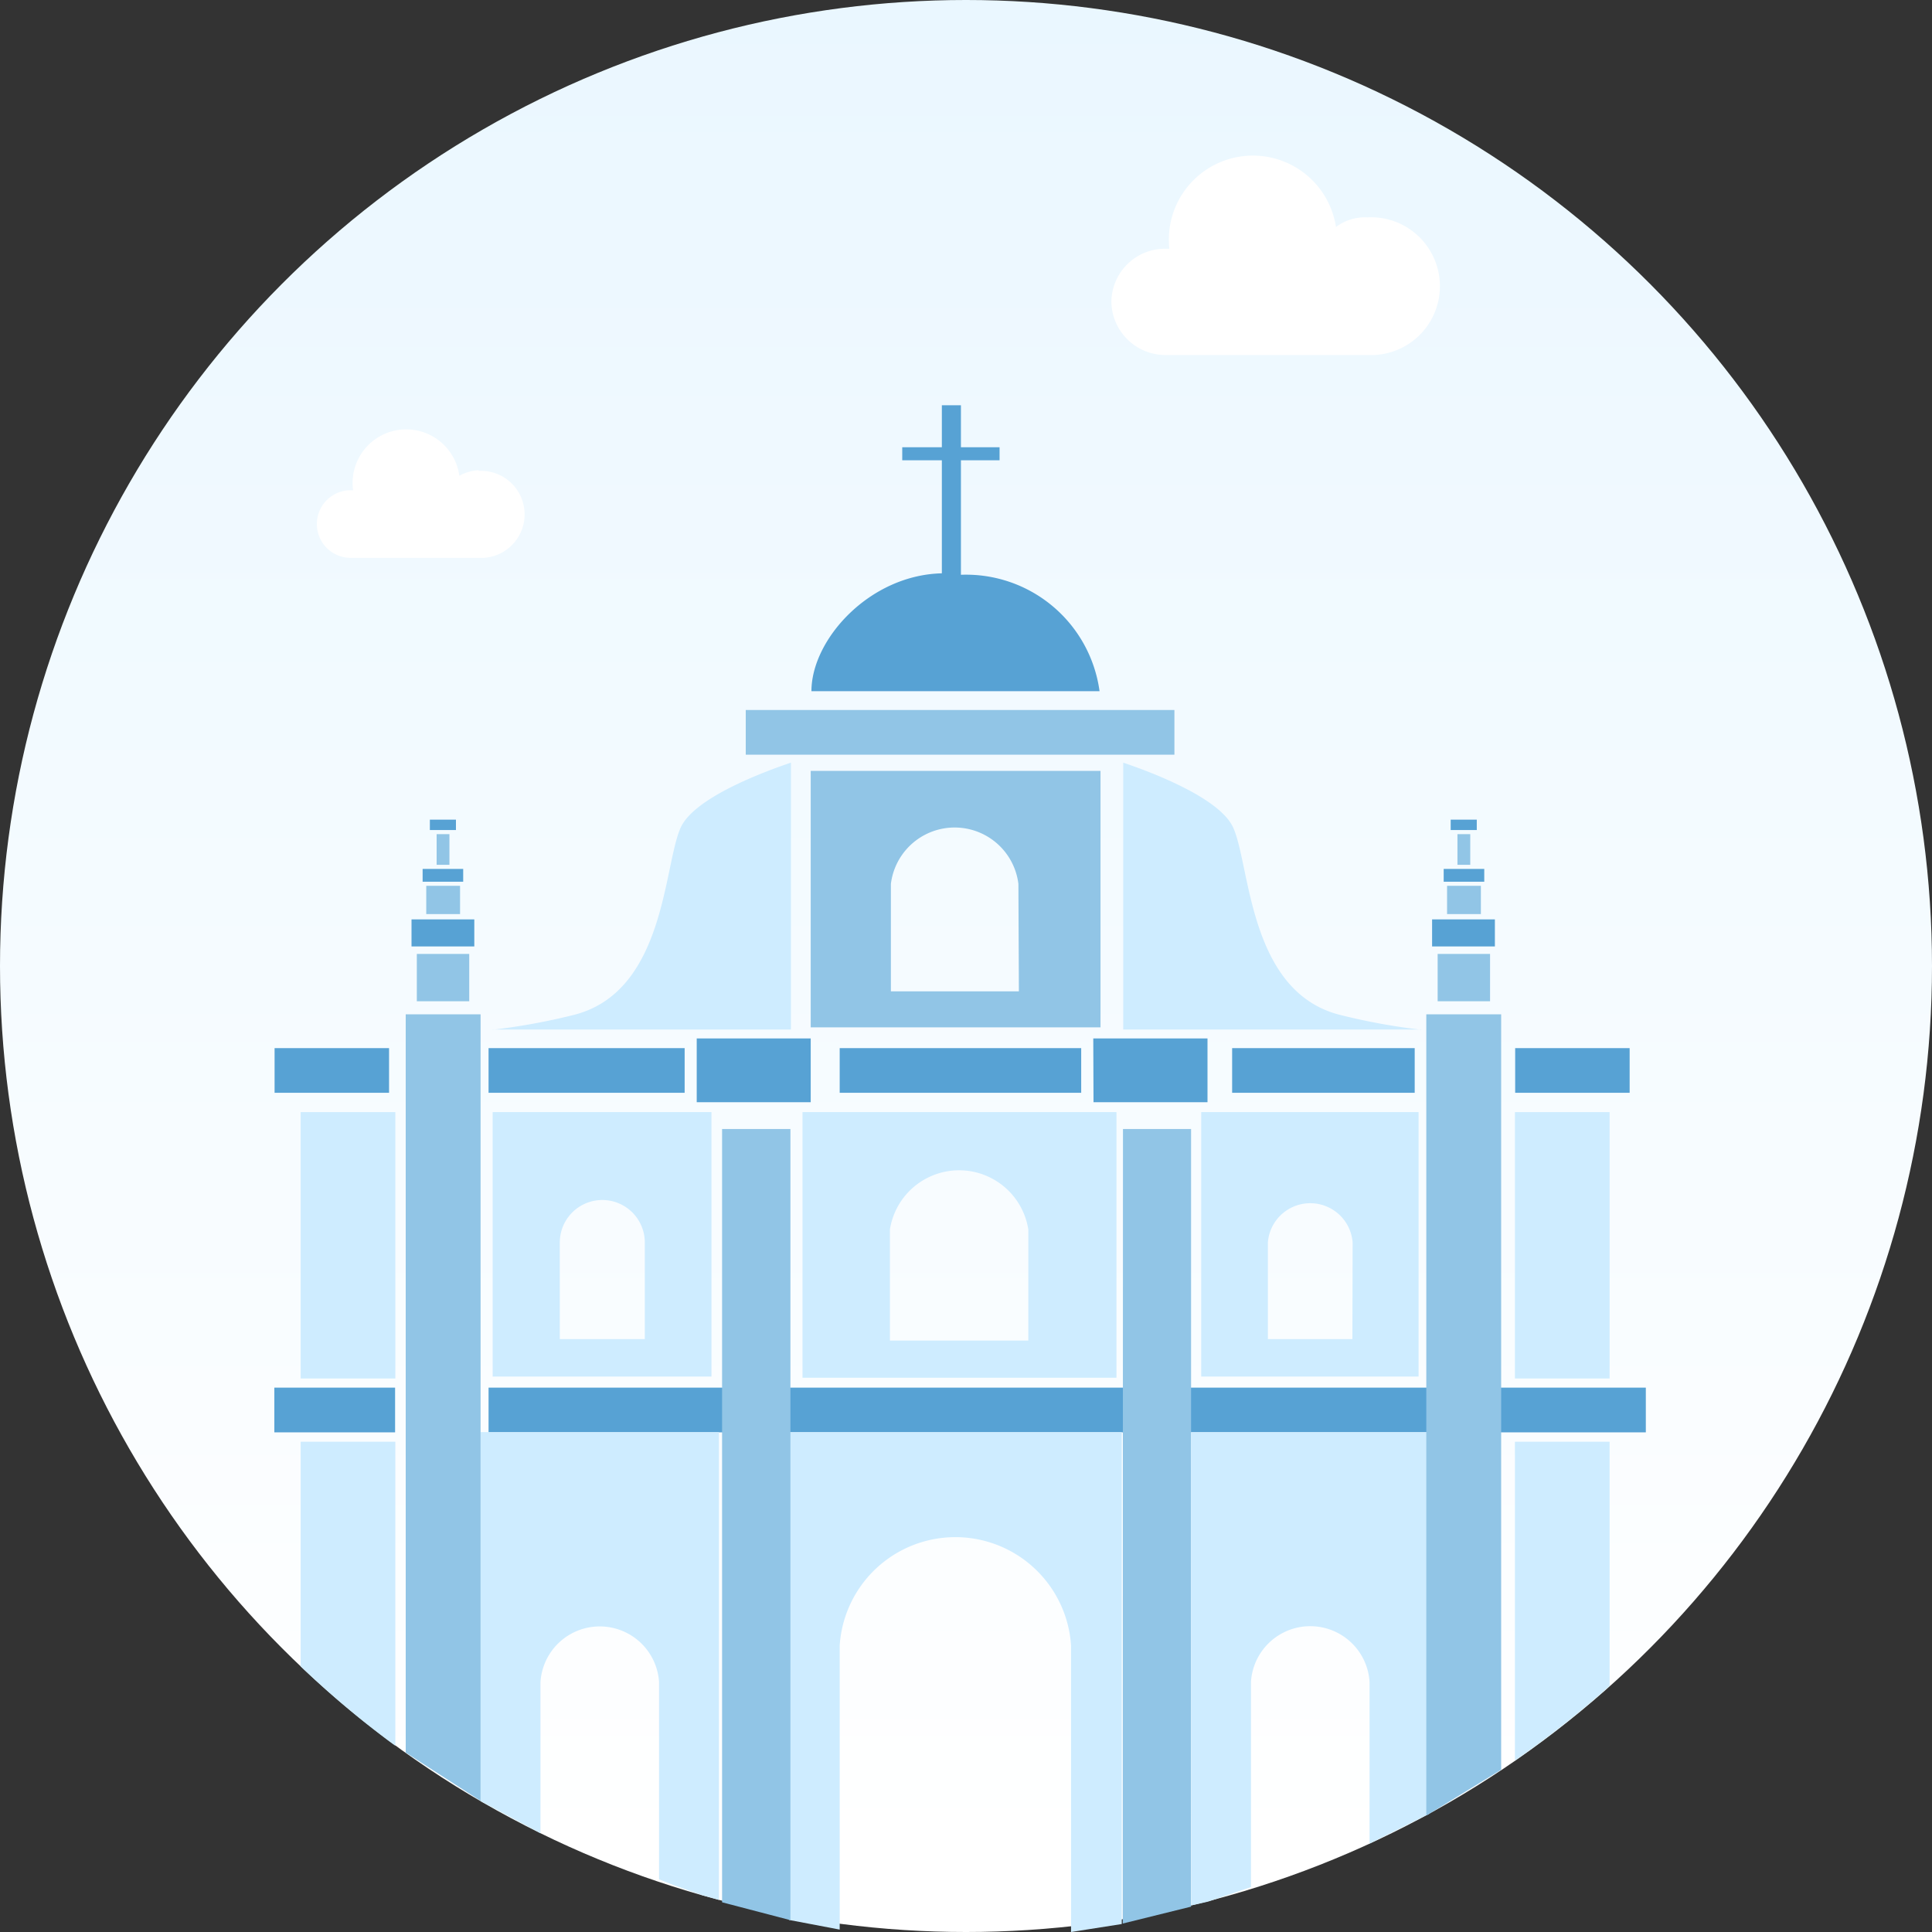 <svg xmlns="http://www.w3.org/2000/svg" viewBox="0 0 80 80"><rect x="0" y="0" width="80" height="80" fill="#333333" stroke="none"/><style>.F{fill:#91c5e6}.G{fill:#ceecff}.H{fill:#57a2d4}</style><defs><linearGradient id="A" x1="40" x2="40" y1="0" y2="76.67" gradientUnits="userSpaceOnUse"><stop offset="0" stop-color="#eaf7ff"/><stop offset="1" stop-color="#fff"/></linearGradient></defs><circle cx="40" cy="40" r="40" fill="url(#A)"/><path fill="#fff" d="M56.62 9a2.85 2.85 0 0 1 .3 5.7h-8.6a2.24 2.24 0 0 1-2.3-2.2 2.22 2.22 0 0 1 2.2-2.2h.2a3.48 3.48 0 0 1 6.9-.9 2 2 0 0 1 1.3-.4zm-36.8 10.5a1.8 1.8 0 0 1 .2 3.6h-5.5a1.4 1.4 0 0 1 0-2.8h.1a2.22 2.22 0 1 1 4.4-.6 1.88 1.88 0 0 1 .8-.23z"/><path d="M20.4 42.64a26.44 26.44 0 0 0 3.3-.6c3.88-.92 3.77-6.27 4.5-7.8.6-1.25 3.54-2.32 4.55-2.66v11.05H20.4m38.45.01a26.12 26.12 0 0 1-3.3-.6c-3.88-.92-3.77-6.27-4.5-7.8-.6-1.25-3.53-2.32-4.54-2.66v11.05h12.35" class="G"/><path d="M45.53 28.62a5.58 5.58 0 0 0-5.74-4.82v-4.74h1.6v-.54h-1.6v-1.74H39v1.74h-1.64v.54H39v4.68c-3 .07-5.4 2.74-5.4 4.88zm-25.3 28.84h47.92v1.85H20.23zm-8.87 0h5v1.85h-5zm8.87-14.06h8.12v1.85h-8.12zm8.62-.4h4.72v2.64h-4.72zm5.92.4h10v1.85h-10zm16.25 0h7.56v1.85h-7.56zm-5.75-.4H50v2.64h-4.72zm-33.9.4h4.74v1.85h-4.74zm51.37 0h4.74v1.85h-4.74z" class="H"/><path d="M30.88 29.4h17.75v1.85H30.88z" class="F"/><path d="M12.45 46.05h3.92v11.03h-3.92zm50.28 0h3.92v11.03h-3.92z" class="G"/><path d="M17.26 39.5h2.17v1.96h-2.17z" class="F"/><path d="M17.04 38.07h2.6v1.12h-2.6z" class="H"/><path d="M17.65 36.68h1.4v1.17h-1.4z" class="F"/><path d="M17.5 35.98h1.68v.53H17.5z" class="H"/><path d="M18.08 34.54h.53v1.27h-.53z" class="F"/><path d="M17.8 33.94h1.08v.43H17.8z" class="H"/><path d="M59.53 39.5h2.17v1.96h-2.17z" class="F"/><path d="M59.3 38.07h2.6v1.12h-2.6z" class="H"/><path d="M59.92 36.68h1.4v1.17h-1.4z" class="F"/><path d="M59.78 35.98h1.68v.53h-1.68z" class="H"/><path d="M60.35 34.54h.53v1.27h-.53z" class="F"/><path d="M60.07 33.94h1.08v.43h-1.08z" class="H"/><path d="M20.4 46.05V57h9.06V46.05zm6.3 9.4h-3.52v-4a1.76 1.76 0 0 1 3.52 0zm23.04-9.4V57h9V46.05zm6.26 9.4h-3.5v-4a1.76 1.76 0 0 1 3.51 0zm-22.77-9.4v11h13v-11zm9.35 9.46h-5.73v-4.6a2.9 2.9 0 0 1 5.73 0z" class="G"/><path d="M33.57 31.92v10.62h12V31.92zm8.62 9.13h-5.3V36.6a2.66 2.66 0 0 1 5.28 0zm4.3 38.6 2.83-.7v-32.2H46.5z" class="F"/><path d="m32.67 79.5 2.1.4V68.14a4.8 4.8 0 0 1 9.58 0V80l2.1-.33V59.3H32.67z" class="G"/><path d="m29.9 78.77 2.83.74V46.75H29.9z" class="F"/><path d="m19.9 74.58 2.48 1.33v-6.26a2.46 2.46 0 0 1 4.91 0v8.17l.58.23 1.25.44.65.18V59.3H19.9z" class="G"/><path d="m16.8 72.57 3.1 2V42h-3.1z" class="F"/><path d="M12.45 69a38.56 38.56 0 0 0 3.92 3.29V59.7h-3.92zm36.88 9.9.7-.16 1.77-.6v-8.5a2.46 2.46 0 0 1 4.91 0v6.7l2.48-1.24V59.3h-9.87z" class="G"/><path d="m59.06 75.18 3.1-1.9V42h-3.1z" class="F"/><path d="M62.73 72.9a40.33 40.33 0 0 0 3.92-3.09V59.7h-3.92z" class="G"/></svg>